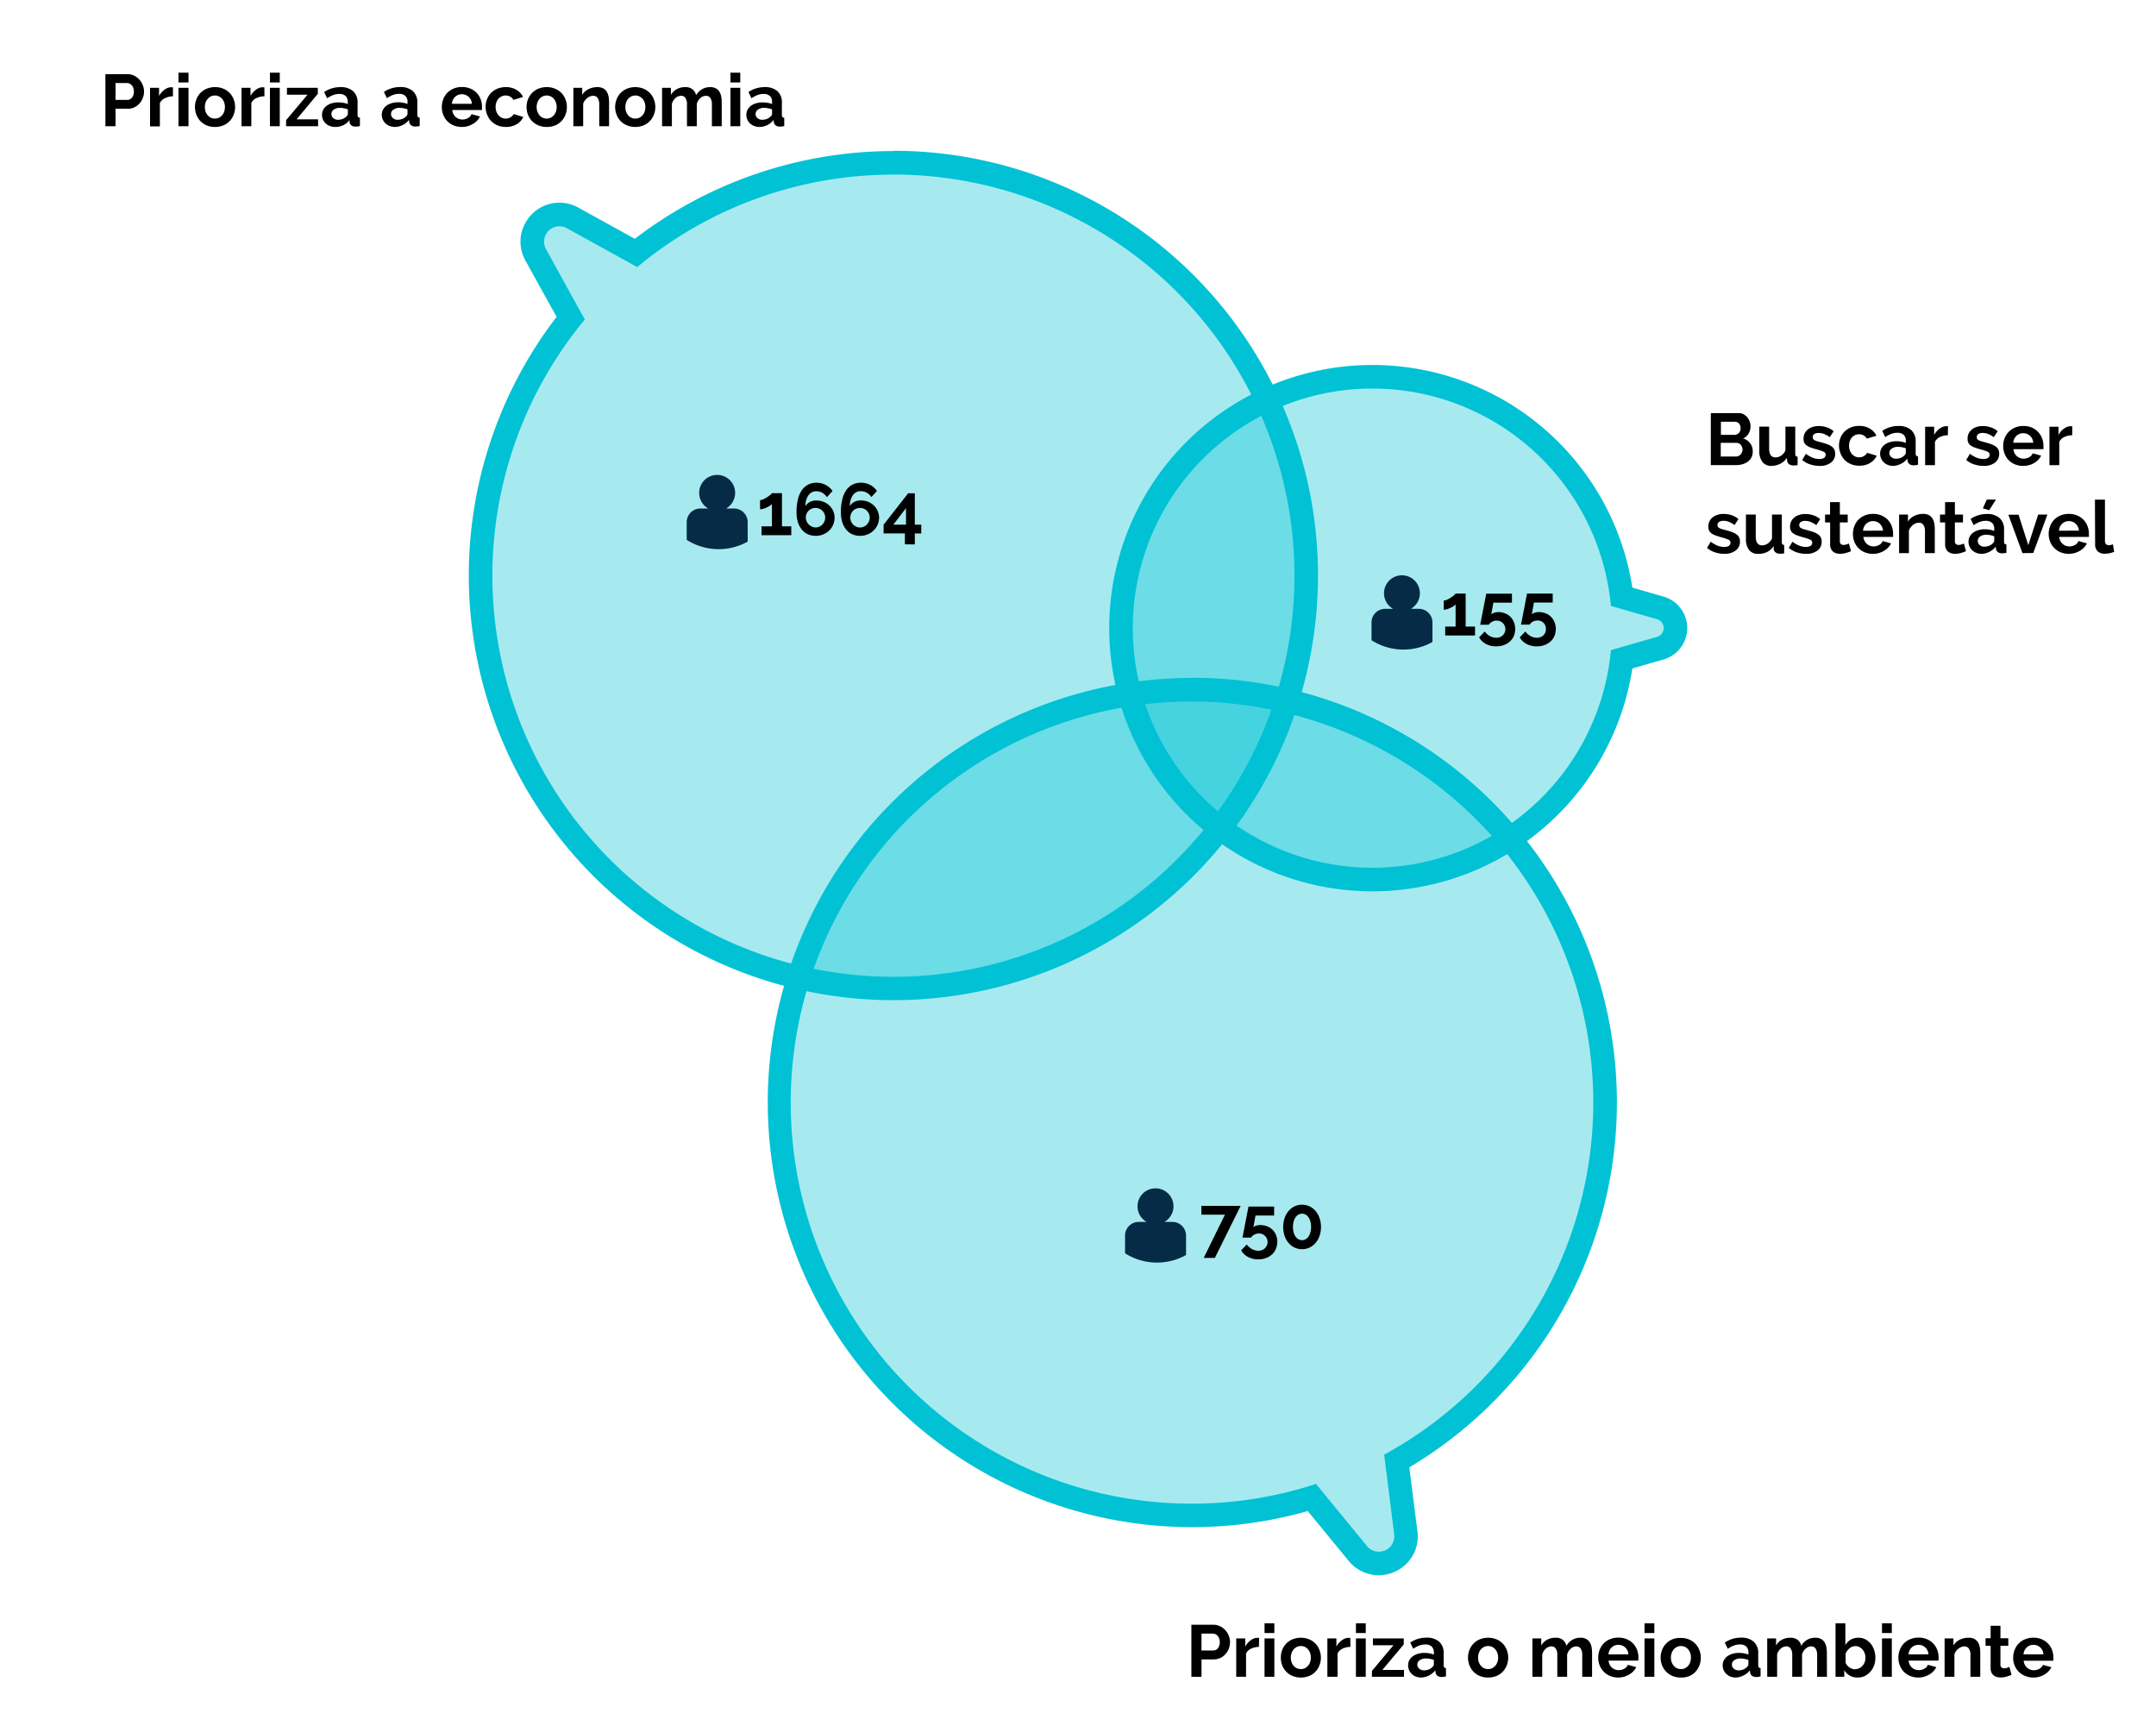 <svg id="Camada_1" data-name="Camada 1" xmlns="http://www.w3.org/2000/svg" viewBox="0 0 549 439.49"><defs><style>.cls-1{opacity:0.35;}.cls-2{fill:#00c2d4;}.cls-3{fill:#052b47;}</style></defs><g id="bubble-3"><g class="cls-1"><path class="cls-2" d="M351.09,398a6.75,6.75,0,0,1-5.29-2.53l-11.7-14.25a104.21,104.21,0,0,1-30.46,4.54h0a105.12,105.12,0,0,1-40.15-202.28,103.83,103.83,0,0,1,39.83-7.92A105.09,105.09,0,0,1,355.69,372l2.3,18.29a6.81,6.81,0,0,1-1.63,5.41A7,7,0,0,1,351.09,398Z"/></g><path class="cls-2" d="M303.32,178.6c39,0,76.4,22.5,93.34,60.05a102.11,102.11,0,0,1-44.2,131.69l.25,2,.83,6.58.83,6.57.64,5.14a3.9,3.9,0,0,1-3.92,4.41,3.81,3.81,0,0,1-3-1.44l-3.29-4-4.2-5.12-4.2-5.12-1.29-1.57A102.11,102.11,0,1,1,303.32,178.6m0-6a108.07,108.07,0,0,0-99,150.82A108,108,0,0,0,333,384.7l2.94,3.58,4.21,5.12,3.29,4a9.82,9.82,0,0,0,7.61,3.63,10,10,0,0,0,7.52-3.39,9.75,9.75,0,0,0,2.36-7.77l-.65-5.14-.83-6.57-.58-4.6a108.09,108.09,0,0,0-55.59-201Z"/></g><g id="bubble-2"><g class="cls-1"><path class="cls-2" d="M349.5,223.85a64,64,0,0,1-1.14-127.92h1.14a64,64,0,0,1,63.46,56l9.8,2.83a5.33,5.33,0,0,1,0,10.25l-9.8,2.83a64,64,0,0,1-63.46,56Z"/></g><path class="cls-2" d="M349.5,98.92a61,61,0,0,1,60.7,55.34l1.16.33,3.8,1.1,3.8,1.09,3,.86a2.34,2.34,0,0,1,0,4.49l-3,.86-3.8,1.09-3.8,1.1-1.16.34a61,61,0,1,1-61.79-66.59h1.09m0-6h-1.19a67,67,0,1,0,67.35,77.25l1.16-.33,3.8-1.1,3-.86a8.33,8.33,0,0,0,0-16l-3-.86-3.8-1.1-1.16-.33A67,67,0,0,0,349.5,92.92Z"/></g><g id="bubble-1"><g class="cls-1"><path class="cls-2" d="M227.48,251.55A105,105,0,0,1,145.33,81l-8.91-16.13a6.81,6.81,0,0,1,.07-6.82,6.87,6.87,0,0,1,9.32-2.57l16.13,8.91a105.1,105.1,0,1,1,65.55,187.16Z"/></g><path class="cls-2" d="M227.51,44.44a102.12,102.12,0,1,1-78.58,36.89l-1-1.77-3.2-5.8-3.2-5.8-2.5-4.54a3.92,3.92,0,0,1,3.4-5.82,4,4,0,0,1,1.91.51l4.54,2.5,5.8,3.2,5.8,3.2,1.77,1a101.79,101.79,0,0,1,65.24-23.55m0-6A108.22,108.22,0,0,0,161.65,60.8l-4.05-2.24-5.8-3.2-4.54-2.51a9.87,9.87,0,0,0-13.35,3.67,9.8,9.8,0,0,0-.12,9.8l2.51,4.54,3.2,5.8,2.24,4a108.12,108.12,0,1,0,85.77-42.27Z"/></g><g id="text-3"><path class="cls-3" d="M298.51,311.09h-2a4.58,4.58,0,1,0-4.55,0h-2a3.47,3.47,0,0,0-3.48,3.47v4.51a15.14,15.14,0,0,0,15.53.44v-4.95A3.47,3.47,0,0,0,298.51,311.09Z"/><path d="M311.92,309.24h-6V307h10l-6.57,13.25h-2.84Z"/><path d="M320.9,311.89a4.87,4.87,0,0,1,1.73.3,4.06,4.06,0,0,1,1.38.87,3.88,3.88,0,0,1,.91,1.35,4.41,4.41,0,0,1,.33,1.73,4.53,4.53,0,0,1-.37,1.83,4,4,0,0,1-1,1.41,4.51,4.51,0,0,1-1.55.91,5.53,5.53,0,0,1-1.94.33,5.43,5.43,0,0,1-2.6-.62,4.21,4.21,0,0,1-1.74-1.68l1.43-1.49a3.94,3.94,0,0,0,1.31,1.16,3.39,3.39,0,0,0,1.62.43,2.32,2.32,0,0,0,1.65-.61,2.17,2.17,0,0,0-1.5-3.78,2.54,2.54,0,0,0-1.15.28,2.33,2.33,0,0,0-.85.77h-2.18s0-.18.08-.42.11-.56.18-.94.16-.8.25-1.27.18-.94.28-1.42c.22-1.15.47-2.43.74-3.85h6.53v2.28H319.7l-.54,3a1.51,1.51,0,0,1,.66-.4A3.73,3.73,0,0,1,320.9,311.89Z"/><path d="M336.37,312.37a6.63,6.63,0,0,1-.37,2.27,5.47,5.47,0,0,1-1,1.79,4.63,4.63,0,0,1-1.53,1.18,4.6,4.6,0,0,1-3.84,0,4.69,4.69,0,0,1-1.52-1.18,5.48,5.48,0,0,1-1-1.79,7.34,7.34,0,0,1,0-4.54,5.59,5.59,0,0,1,1-1.79,4.69,4.69,0,0,1,1.52-1.18,4.5,4.5,0,0,1,3.84,0,4.63,4.63,0,0,1,1.53,1.18,5.57,5.57,0,0,1,1,1.79A6.63,6.63,0,0,1,336.37,312.37Zm-2.52,0a5.35,5.35,0,0,0-.17-1.37,3.19,3.19,0,0,0-.48-1.07,2.15,2.15,0,0,0-.72-.69,1.87,1.87,0,0,0-1.87,0,2.27,2.27,0,0,0-.73.69,3.4,3.4,0,0,0-.47,1.07,5,5,0,0,0-.17,1.37,4.82,4.82,0,0,0,.17,1.36,3.61,3.61,0,0,0,.47,1.07,2.27,2.27,0,0,0,.73.69,1.94,1.94,0,0,0,1.87,0,2.15,2.15,0,0,0,.72-.69,3.39,3.39,0,0,0,.48-1.07A5.22,5.22,0,0,0,333.85,312.37Z"/></g><g id="text-2"><path class="cls-3" d="M361.26,155h-2a4.57,4.57,0,1,0-4.54,0h-2a3.47,3.47,0,0,0-3.48,3.48V163a15.12,15.12,0,0,0,15.52.44v-4.94A3.47,3.47,0,0,0,361.26,155Z"/><path d="M375.6,159.52v2.26H368v-2.26h2.65v-5.65a1.91,1.91,0,0,1-.53.45,6,6,0,0,1-.79.44,5.63,5.63,0,0,1-.89.34,2.88,2.88,0,0,1-.81.13V152.9a2,2,0,0,0,.82-.22,6.74,6.74,0,0,0,.95-.51,8.56,8.56,0,0,0,.81-.59,1.76,1.76,0,0,0,.44-.46h2.56v8.4Z"/><path d="M381.46,155.83a4.87,4.87,0,0,1,1.73.3,4.2,4.2,0,0,1,1.39.87,4.1,4.1,0,0,1,.9,1.35,4.71,4.71,0,0,1,0,3.56,4.1,4.1,0,0,1-1,1.41,4.7,4.7,0,0,1-1.55.91,5.61,5.61,0,0,1-1.94.33,5.46,5.46,0,0,1-2.61-.61,4.4,4.4,0,0,1-1.74-1.68l1.43-1.5a3.94,3.94,0,0,0,1.31,1.16,3.28,3.28,0,0,0,1.62.43,2.3,2.3,0,0,0,1.66-.61A2.18,2.18,0,0,0,381.1,158a2.46,2.46,0,0,0-1.14.28,2.18,2.18,0,0,0-.85.77h-2.19s0-.18.08-.42.11-.55.18-.93.16-.81.25-1.27.18-1,.28-1.43c.22-1.15.47-2.43.74-3.85H385v2.28h-4.73l-.54,3a1.58,1.58,0,0,1,.67-.39A3.32,3.32,0,0,1,381.46,155.83Z"/><path d="M391.8,155.83a4.87,4.87,0,0,1,1.73.3,4.06,4.06,0,0,1,1.38.87,4,4,0,0,1,.91,1.35,4.71,4.71,0,0,1,0,3.56,4.1,4.1,0,0,1-1,1.41,4.7,4.7,0,0,1-1.55.91,5.61,5.61,0,0,1-1.94.33,5.46,5.46,0,0,1-2.61-.61,4.4,4.4,0,0,1-1.74-1.68l1.43-1.5a3.94,3.94,0,0,0,1.31,1.16,3.28,3.28,0,0,0,1.62.43,2.3,2.3,0,0,0,1.66-.61,2.13,2.13,0,0,0,.64-1.61,2.07,2.07,0,0,0-2.15-2.17,2.46,2.46,0,0,0-1.14.28,2.18,2.18,0,0,0-.85.77h-2.19s0-.18.08-.42.11-.55.18-.93.16-.81.25-1.27.18-1,.28-1.43c.22-1.15.47-2.43.74-3.85h6.54v2.28H390.6l-.54,3a1.58,1.58,0,0,1,.67-.39A3.28,3.28,0,0,1,391.8,155.83Z"/></g><g id="text-1"><path class="cls-3" d="M186.89,129.46h-2a4.58,4.58,0,1,0-4.55,0h-2a3.48,3.48,0,0,0-3.48,3.48v4.5a15.17,15.17,0,0,0,15.53.45v-4.95A3.48,3.48,0,0,0,186.89,129.46Z"/><path d="M201.49,134v2.26h-7.58V134h2.65V128.3a2.1,2.1,0,0,1-.53.46,7.35,7.35,0,0,1-.79.43,5.63,5.63,0,0,1-.89.34,2.83,2.83,0,0,1-.81.13v-2.33a2,2,0,0,0,.82-.22,6.74,6.74,0,0,0,.95-.51,7.1,7.1,0,0,0,.81-.59,1.94,1.94,0,0,0,.44-.45h2.56V134Z"/><path d="M212.52,131.79a4.54,4.54,0,0,1-.37,1.81,4.6,4.6,0,0,1-1,1.46,4.66,4.66,0,0,1-1.54,1,5,5,0,0,1-1.91.36,4.94,4.94,0,0,1-2-.41,4.18,4.18,0,0,1-1.54-1.2,5.63,5.63,0,0,1-1-1.91,9.16,9.16,0,0,1-.33-2.57,12.9,12.9,0,0,1,.35-3.2,7,7,0,0,1,1-2.33,4.5,4.5,0,0,1,1.62-1.43,4.64,4.64,0,0,1,2.13-.48A4.94,4.94,0,0,1,212,125l-1.44,1.57a3.24,3.24,0,0,0-1.16-1.11,3.11,3.11,0,0,0-1.53-.39,2.39,2.39,0,0,0-2,1,4.75,4.75,0,0,0-.78,2.8,2.77,2.77,0,0,1,1.11-1.06,3.46,3.46,0,0,1,1.67-.39,5,5,0,0,1,1.82.33,4.61,4.61,0,0,1,1.47.93,4.21,4.21,0,0,1,1,1.41A4.32,4.32,0,0,1,212.52,131.79Zm-4.84,2.5a2.33,2.33,0,0,0,.94-.2,2.37,2.37,0,0,0,.78-.54,2.54,2.54,0,0,0,.53-.8,2.39,2.39,0,0,0,.2-1,2.26,2.26,0,0,0-.2-.94,2.45,2.45,0,0,0-.53-.78,2.38,2.38,0,0,0-.77-.52,2.3,2.3,0,0,0-.95-.19,2.37,2.37,0,0,0-1,.19,2.32,2.32,0,0,0-.78.52,2.42,2.42,0,0,0-.52.78,2.26,2.26,0,0,0-.19.94,2.52,2.52,0,0,0,.73,1.75,2.44,2.44,0,0,0,.77.54A2.19,2.19,0,0,0,207.68,134.29Z"/><path d="M223.85,131.79a4.54,4.54,0,0,1-1.4,3.27,4.66,4.66,0,0,1-1.54,1,5,5,0,0,1-1.91.36,4.91,4.91,0,0,1-2-.41,4.18,4.18,0,0,1-1.54-1.2,5.46,5.46,0,0,1-1-1.91,9.14,9.14,0,0,1-.34-2.57,12.87,12.87,0,0,1,.36-3.2,6.83,6.83,0,0,1,1-2.33,4.42,4.42,0,0,1,1.62-1.43,4.64,4.64,0,0,1,2.13-.48,4.91,4.91,0,0,1,4.08,2.09l-1.43,1.57a3.24,3.24,0,0,0-1.16-1.11,3.11,3.11,0,0,0-1.53-.39,2.39,2.39,0,0,0-2,1,4.68,4.68,0,0,0-.78,2.8,2.77,2.77,0,0,1,1.11-1.06,3.43,3.43,0,0,1,1.67-.39,5,5,0,0,1,1.82.33,4.72,4.72,0,0,1,1.47.93,4.21,4.21,0,0,1,1,1.41A4.32,4.32,0,0,1,223.85,131.79Zm-4.84,2.5a2.33,2.33,0,0,0,.94-.2,2.37,2.37,0,0,0,.78-.54,2.72,2.72,0,0,0,.53-.8,2.39,2.39,0,0,0,.2-1,2.26,2.26,0,0,0-.2-.94,2.63,2.63,0,0,0-.53-.78,2.38,2.38,0,0,0-.77-.52,2.34,2.34,0,0,0-1-.19,2.37,2.37,0,0,0-.95.19,2.32,2.32,0,0,0-.78.52,2.46,2.46,0,0,0-.71,1.72,2.23,2.23,0,0,0,.2,1,2.39,2.39,0,0,0,.53.79,2.44,2.44,0,0,0,.77.54A2.15,2.15,0,0,0,219,134.29Z"/><path d="M230.42,138.58V135.8H225v-2.22l6.25-8h1.7v8h1.64v2.24h-1.64v2.78Zm-2.95-5h3.23v-4.22Z"/></g><path d="M303.37,426.89V413.64H309a3.72,3.72,0,0,1,1.69.39,4.39,4.39,0,0,1,1.33,1,4.83,4.83,0,0,1,.88,1.42,4.29,4.29,0,0,1,.31,1.6,4.79,4.79,0,0,1-.29,1.63,4.55,4.55,0,0,1-.84,1.41,4.28,4.28,0,0,1-1.31,1,3.76,3.76,0,0,1-1.68.37h-3.14v4.44Zm2.57-6.7h3a1.5,1.5,0,0,0,1.19-.57,2.45,2.45,0,0,0,.47-1.57,2.59,2.59,0,0,0-.15-.91,2.37,2.37,0,0,0-.39-.68,1.57,1.57,0,0,0-.57-.42,1.74,1.74,0,0,0-.66-.14h-2.88Z"/><path d="M320.58,419.28a4.93,4.93,0,0,0-2,.44,2.6,2.6,0,0,0-1.29,1.26v5.91h-2.5v-9.77h2.3v2.09a4.52,4.52,0,0,1,.61-.91,5,5,0,0,1,.77-.7,3.6,3.6,0,0,1,.83-.46,2.43,2.43,0,0,1,.81-.16h.31l.2,0Z"/><path d="M322,415.75v-2.48h2.5v2.48Zm0,11.14v-9.77h2.5v9.77Z"/><path d="M331.25,427.08a5.37,5.37,0,0,1-2.14-.41,4.67,4.67,0,0,1-1.62-1.11,5,5,0,0,1-1-1.61,5.41,5.41,0,0,1-.35-1.93,5.47,5.47,0,0,1,.35-1.94,4.9,4.9,0,0,1,1-1.61,4.67,4.67,0,0,1,1.62-1.11,5.79,5.79,0,0,1,4.28,0,4.69,4.69,0,0,1,1.6,1.11,4.9,4.9,0,0,1,1,1.61,5.38,5.38,0,0,1,0,3.87,5,5,0,0,1-1,1.61,4.59,4.59,0,0,1-1.6,1.11A5.46,5.46,0,0,1,331.25,427.08ZM328.69,422a3.45,3.45,0,0,0,.2,1.19,2.9,2.9,0,0,0,.54.92,2.41,2.41,0,0,0,.81.61,2.53,2.53,0,0,0,2,0,2.41,2.41,0,0,0,.81-.61,2.84,2.84,0,0,0,.54-.93,3.51,3.51,0,0,0,.2-1.2,3.42,3.42,0,0,0-.2-1.17,2.84,2.84,0,0,0-.54-.93,2.28,2.28,0,0,0-.81-.61,2.44,2.44,0,0,0-1-.21,2.29,2.29,0,0,0-1,.22,2.55,2.55,0,0,0-.81.61,3,3,0,0,0-.54.94A3.42,3.42,0,0,0,328.69,422Z"/><path d="M343.87,419.28a4.93,4.93,0,0,0-2,.44,2.57,2.57,0,0,0-1.28,1.26v5.91H338v-9.77h2.3v2.09a4.17,4.17,0,0,1,.62-.91,4.54,4.54,0,0,1,.76-.7,3.6,3.6,0,0,1,.83-.46,2.43,2.43,0,0,1,.81-.16h.31l.2,0Z"/><path d="M345.27,415.75v-2.48h2.5v2.48Zm0,11.14v-9.77h2.5v9.77Z"/><path d="M349.37,425.36l5.45-6.49H349.6v-1.75h7.85v1.53L352,425.14h5.51v1.75h-8.18Z"/><path d="M361.9,427.08a3.83,3.83,0,0,1-1.33-.23,3.28,3.28,0,0,1-1.06-.66,2.88,2.88,0,0,1-.7-1,2.91,2.91,0,0,1-.25-1.23,2.73,2.73,0,0,1,.3-1.27,2.85,2.85,0,0,1,.86-1,4.28,4.28,0,0,1,1.32-.65,5.93,5.93,0,0,1,1.68-.23,7.81,7.81,0,0,1,1.28.11,5.58,5.58,0,0,1,1.11.32v-.56a2,2,0,0,0-.55-1.49,2.31,2.31,0,0,0-1.64-.53,4.5,4.5,0,0,0-1.53.28,7.17,7.17,0,0,0-1.53.82l-.76-1.58a7.14,7.14,0,0,1,4.06-1.25,4.78,4.78,0,0,1,3.28,1,3.79,3.79,0,0,1,1.17,3v3a.84.84,0,0,0,.14.56.63.63,0,0,0,.45.19v2.12a5.41,5.41,0,0,1-1.1.14,1.69,1.69,0,0,1-1.09-.32,1.36,1.36,0,0,1-.47-.84l-.06-.54a4.31,4.31,0,0,1-1.59,1.3A4.53,4.53,0,0,1,361.9,427.08Zm.7-1.83a3.25,3.25,0,0,0,1.21-.22,2.25,2.25,0,0,0,.89-.6.91.91,0,0,0,.41-.71V422.6a6.87,6.87,0,0,0-1-.27,5.16,5.16,0,0,0-1-.1,2.69,2.69,0,0,0-1.59.44,1.31,1.31,0,0,0-.61,1.11,1.34,1.34,0,0,0,.48,1.05A1.75,1.75,0,0,0,362.6,425.25Z"/><path d="M378.93,427.08a5.41,5.41,0,0,1-2.14-.41,4.77,4.77,0,0,1-1.62-1.11,4.82,4.82,0,0,1-1-1.61,5.38,5.38,0,0,1,0-3.87,4.75,4.75,0,0,1,2.63-2.72,5.79,5.79,0,0,1,4.28,0,4.83,4.83,0,0,1,1.61,1.11,4.72,4.72,0,0,1,1,1.61,5.38,5.38,0,0,1,0,3.87,5,5,0,0,1-1,1.61,4.73,4.73,0,0,1-1.61,1.11A5.42,5.42,0,0,1,378.93,427.08ZM376.38,422a3.46,3.46,0,0,0,.19,1.19,2.9,2.9,0,0,0,.54.92,2.44,2.44,0,0,0,.82.61,2.39,2.39,0,0,0,1,.21,2.44,2.44,0,0,0,1-.21,2.41,2.41,0,0,0,.81-.61,2.84,2.84,0,0,0,.54-.93,3.29,3.29,0,0,0,.2-1.2,3.2,3.2,0,0,0-.2-1.17,2.84,2.84,0,0,0-.54-.93,2.28,2.28,0,0,0-.81-.61,2.44,2.44,0,0,0-1-.21,2.25,2.25,0,0,0-1,.22,2.59,2.59,0,0,0-.82.61,3,3,0,0,0-.54.94A3.42,3.42,0,0,0,376.38,422Z"/><path d="M405.4,426.89h-2.5v-5.48a3,3,0,0,0-.4-1.72,1.31,1.31,0,0,0-1.11-.54,2.08,2.08,0,0,0-1.4.57,3.13,3.13,0,0,0-.94,1.48v5.69h-2.5v-5.48a2.89,2.89,0,0,0-.4-1.72,1.31,1.31,0,0,0-1.11-.54,2.13,2.13,0,0,0-1.39.56,3,3,0,0,0-.94,1.47v5.71h-2.5v-9.77h2.25v1.81a3.76,3.76,0,0,1,1.49-1.47,4.44,4.44,0,0,1,2.15-.51,2.83,2.83,0,0,1,1.91.59,2.69,2.69,0,0,1,.86,1.48,4.14,4.14,0,0,1,1.51-1.54,4,4,0,0,1,2.09-.53,2.93,2.93,0,0,1,1.47.33,2.45,2.45,0,0,1,.9.88,3.67,3.67,0,0,1,.44,1.23,8.18,8.18,0,0,1,.12,1.4Z"/><path d="M412.12,427.08a5.36,5.36,0,0,1-2.13-.4,4.81,4.81,0,0,1-2.66-2.7,5.2,5.2,0,0,1-.36-1.92,5.38,5.38,0,0,1,.35-2,4.82,4.82,0,0,1,1-1.62,4.72,4.72,0,0,1,1.63-1.11,5.33,5.33,0,0,1,2.16-.41,5.19,5.19,0,0,1,2.13.41,4.74,4.74,0,0,1,2.62,2.7,5.38,5.38,0,0,1,.34,1.91c0,.16,0,.32,0,.46a1.85,1.85,0,0,1-.05.38h-7.55a2.69,2.69,0,0,0,.28,1,2.62,2.62,0,0,0,.57.77,2.56,2.56,0,0,0,.81.48,2.47,2.47,0,0,0,.93.17,2.9,2.9,0,0,0,1.41-.36,1.9,1.9,0,0,0,.9-1l2.15.59a4.36,4.36,0,0,1-1.73,1.84A5.33,5.33,0,0,1,412.12,427.08Zm2.54-5.9a2.63,2.63,0,0,0-.82-1.76,2.48,2.48,0,0,0-1.74-.66,2.62,2.62,0,0,0-.94.17,2.43,2.43,0,0,0-.78.5,2.65,2.65,0,0,0-.55.76,2.68,2.68,0,0,0-.25,1Z"/><path d="M418.76,415.75v-2.48h2.5v2.48Zm0,11.14v-9.77h2.5v9.77Z"/><path d="M428,427.08a5.42,5.42,0,0,1-2.15-.41,4.83,4.83,0,0,1-2.63-2.72,5.38,5.38,0,0,1,0-3.87,4.6,4.6,0,0,1,1-1.61,4.73,4.73,0,0,1,1.61-1.11A5.25,5.25,0,0,1,428,417a5.19,5.19,0,0,1,2.13.41,4.73,4.73,0,0,1,1.61,1.11,4.9,4.9,0,0,1,1,1.61,5.47,5.47,0,0,1,.35,1.94,5.41,5.41,0,0,1-.35,1.93,5.16,5.16,0,0,1-1,1.61,4.63,4.63,0,0,1-1.61,1.11A5.41,5.41,0,0,1,428,427.08ZM425.48,422a3.23,3.23,0,0,0,.2,1.19,2.9,2.9,0,0,0,.54.92,2.41,2.41,0,0,0,.81.61,2.44,2.44,0,0,0,1,.21,2.39,2.39,0,0,0,1-.21,2.44,2.44,0,0,0,.82-.61,2.84,2.84,0,0,0,.54-.93,3.51,3.51,0,0,0,.19-1.2,3.42,3.42,0,0,0-.19-1.17,2.84,2.84,0,0,0-.54-.93,2.32,2.32,0,0,0-.82-.61,2.39,2.39,0,0,0-1-.21,2.29,2.29,0,0,0-1,.22,2.55,2.55,0,0,0-.81.61,3,3,0,0,0-.54.94A3.2,3.2,0,0,0,425.48,422Z"/><path d="M442,427.08a3.83,3.83,0,0,1-1.33-.23,3.28,3.28,0,0,1-1.06-.66,2.88,2.88,0,0,1-.7-1,2.91,2.91,0,0,1-.25-1.23,2.73,2.73,0,0,1,.3-1.27,3,3,0,0,1,.86-1,4.28,4.28,0,0,1,1.32-.65,5.93,5.93,0,0,1,1.68-.23,7.81,7.81,0,0,1,1.28.11,5.58,5.58,0,0,1,1.11.32v-.56a2,2,0,0,0-.55-1.49,2.29,2.29,0,0,0-1.64-.53,4.5,4.5,0,0,0-1.53.28,7.68,7.68,0,0,0-1.53.82l-.76-1.58a7.15,7.15,0,0,1,4.07-1.25,4.77,4.77,0,0,1,3.27,1,3.79,3.79,0,0,1,1.17,3v3a.84.84,0,0,0,.14.56.64.64,0,0,0,.46.19v2.12a5.5,5.5,0,0,1-1.11.14,1.69,1.69,0,0,1-1.09-.32,1.36,1.36,0,0,1-.47-.84l-.06-.54a4.23,4.23,0,0,1-1.59,1.3A4.5,4.5,0,0,1,442,427.08Zm.71-1.83a3.23,3.23,0,0,0,1.2-.22,2.25,2.25,0,0,0,.89-.6.91.91,0,0,0,.41-.71V422.6a6.87,6.87,0,0,0-1-.27,5.16,5.16,0,0,0-1-.1,2.69,2.69,0,0,0-1.59.44,1.31,1.31,0,0,0-.61,1.11,1.34,1.34,0,0,0,.48,1.05A1.77,1.77,0,0,0,442.69,425.25Z"/><path d="M465.21,426.89h-2.5v-5.48a2.89,2.89,0,0,0-.4-1.72,1.31,1.31,0,0,0-1.11-.54,2.1,2.1,0,0,0-1.4.57,3,3,0,0,0-.93,1.48v5.69h-2.5v-5.48a2.88,2.88,0,0,0-.41-1.72,1.29,1.29,0,0,0-1.11-.54,2.17,2.17,0,0,0-1.39.56,3,3,0,0,0-.94,1.47v5.71H450v-9.77h2.26v1.81a3.67,3.67,0,0,1,1.48-1.47,4.48,4.48,0,0,1,2.16-.51,2.81,2.81,0,0,1,1.9.59,2.64,2.64,0,0,1,.86,1.48,4.21,4.21,0,0,1,1.51-1.54,4,4,0,0,1,2.09-.53,3,3,0,0,1,1.48.33,2.5,2.5,0,0,1,.89.88,3.67,3.67,0,0,1,.44,1.23,8.18,8.18,0,0,1,.12,1.4Z"/><path d="M473,427.08a4,4,0,0,1-2-.5,3.8,3.8,0,0,1-1.38-1.38v1.69H467.4V413.27h2.5v5.56a3.73,3.73,0,0,1,1.37-1.39,3.86,3.86,0,0,1,2-.49,3.59,3.59,0,0,1,1.73.41,4.33,4.33,0,0,1,1.35,1.1,4.87,4.87,0,0,1,.88,1.62,6.14,6.14,0,0,1,.31,2,5.57,5.57,0,0,1-.35,2,5.05,5.05,0,0,1-1,1.6,4.52,4.52,0,0,1-1.45,1.07A4.27,4.27,0,0,1,473,427.08Zm-.69-2.13a2.55,2.55,0,0,0,1.1-.23,2.7,2.7,0,0,0,.86-.63,2.88,2.88,0,0,0,.55-.91,3.18,3.18,0,0,0,.19-1.12,3.58,3.58,0,0,0-.18-1.14,3.05,3.05,0,0,0-.54-.95,2.67,2.67,0,0,0-.81-.65,2.19,2.19,0,0,0-1-.24,2.31,2.31,0,0,0-1.51.55,3.48,3.48,0,0,0-1,1.35v2.33a1.94,1.94,0,0,0,.38.67,3.12,3.12,0,0,0,.57.52,2.74,2.74,0,0,0,.69.33A2.37,2.37,0,0,0,472.27,425Z"/><path d="M479.23,415.75v-2.48h2.5v2.48Zm0,11.14v-9.77h2.5v9.77Z"/><path d="M488.52,427.08a5.43,5.43,0,0,1-2.13-.4,5,5,0,0,1-1.62-1.09,4.77,4.77,0,0,1-1-1.61,5,5,0,0,1-.37-1.92,5.38,5.38,0,0,1,.36-2,4.64,4.64,0,0,1,1-1.62,4.76,4.76,0,0,1,1.64-1.11,5.29,5.29,0,0,1,2.15-.41,5.2,5.2,0,0,1,2.14.41,4.8,4.8,0,0,1,1.6,1.1,4.68,4.68,0,0,1,1,1.6,5.39,5.39,0,0,1,.35,1.91c0,.16,0,.32,0,.46a3,3,0,0,1-.05.38H486a2.89,2.89,0,0,0,.28,1,2.48,2.48,0,0,0,.58.77,2.63,2.63,0,0,0,1.74.65,2.89,2.89,0,0,0,1.4-.36,1.88,1.88,0,0,0,.91-1l2.15.59a4.42,4.42,0,0,1-1.73,1.84A5.34,5.34,0,0,1,488.52,427.08Zm2.54-5.9a2.58,2.58,0,0,0-.81-1.76,2.49,2.49,0,0,0-1.75-.66,2.66,2.66,0,0,0-.94.17,2.53,2.53,0,0,0-1.32,1.26,2.68,2.68,0,0,0-.26,1Z"/><path d="M504.25,426.89h-2.5v-5.48a2.81,2.81,0,0,0-.41-1.72,1.34,1.34,0,0,0-1.14-.54,2.14,2.14,0,0,0-.76.15,2.88,2.88,0,0,0-.74.42,3.14,3.14,0,0,0-.62.64,2.34,2.34,0,0,0-.41.82v5.71h-2.5v-9.77h2.25v1.81a3.76,3.76,0,0,1,1.57-1.46,5,5,0,0,1,2.32-.52,3,3,0,0,1,1.49.33,2.62,2.62,0,0,1,.9.88,3.66,3.66,0,0,1,.43,1.23,8.18,8.18,0,0,1,.12,1.4Z"/><path d="M512.2,426.39a10.33,10.33,0,0,1-1.23.45,5.1,5.1,0,0,1-1.53.22,3.46,3.46,0,0,1-1-.13,2.12,2.12,0,0,1-.8-.42,2.08,2.08,0,0,1-.55-.74,2.69,2.69,0,0,1-.2-1.11V419h-1.29v-1.92h1.29v-3.18h2.5v3.18h2V419h-2v4.78a.88.88,0,0,0,.27.73,1,1,0,0,0,.66.22,2.43,2.43,0,0,0,.76-.13l.6-.23Z"/><path d="M517.8,427.08a5.34,5.34,0,0,1-2.12-.4A4.73,4.73,0,0,1,513,424a5,5,0,0,1-.37-1.92,5.38,5.38,0,0,1,.36-2,4.79,4.79,0,0,1,1-1.62,4.85,4.85,0,0,1,1.64-1.11,5.32,5.32,0,0,1,2.15-.41,5.2,5.2,0,0,1,2.14.41,4.8,4.8,0,0,1,1.6,1.1,4.53,4.53,0,0,1,1,1.6,5.39,5.39,0,0,1,.35,1.91c0,.16,0,.32,0,.46a1.85,1.85,0,0,1,0,.38H515.3a2.89,2.89,0,0,0,.28,1,2.48,2.48,0,0,0,1.38,1.25,2.49,2.49,0,0,0,.94.17,2.93,2.93,0,0,0,1.41-.36,1.9,1.9,0,0,0,.9-1l2.15.59a4.36,4.36,0,0,1-1.73,1.84A5.34,5.34,0,0,1,517.8,427.08Zm2.54-5.9a2.58,2.58,0,0,0-.81-1.76,2.48,2.48,0,0,0-1.74-.66,2.67,2.67,0,0,0-.95.17,2.58,2.58,0,0,0-1.57,2.25Z"/><path d="M446.31,115a3.12,3.12,0,0,1-.33,1.47,3.08,3.08,0,0,1-.93,1.07,4.4,4.4,0,0,1-1.36.65,5.87,5.87,0,0,1-1.65.22h-6.4V105.17h7.09a2.6,2.6,0,0,1,1.25.3,3.13,3.13,0,0,1,.95.78,3.48,3.48,0,0,1,.61,1.08,3.68,3.68,0,0,1,.21,1.22,3.62,3.62,0,0,1-.48,1.82,3,3,0,0,1-1.42,1.26,3.31,3.31,0,0,1,2.46,3.38Zm-8.1-7.63v3.34h3.44a1.54,1.54,0,0,0,1.11-.45,1.67,1.67,0,0,0,.46-1.23,1.72,1.72,0,0,0-.42-1.22,1.4,1.4,0,0,0-1-.44Zm5.51,7.14a2,2,0,0,0-.12-.68,2,2,0,0,0-.33-.57,1.58,1.58,0,0,0-.48-.38,1.44,1.44,0,0,0-.62-.14h-4v3.49H442a1.59,1.59,0,0,0,.66-.13,1.66,1.66,0,0,0,.53-.36,1.87,1.87,0,0,0,.36-.55A1.75,1.75,0,0,0,443.72,114.52Z"/><path d="M451.07,118.61a2.75,2.75,0,0,1-2.29-1,4.44,4.44,0,0,1-.79-2.87v-6.12h2.5v5.58c0,1.5.55,2.25,1.63,2.25a2.61,2.61,0,0,0,1.41-.43,3.26,3.26,0,0,0,1.11-1.34v-6.06h2.5v6.9a.84.84,0,0,0,.14.56.6.6,0,0,0,.46.19v2.12a5,5,0,0,1-.63.1l-.46,0a1.83,1.83,0,0,1-1.09-.31,1.22,1.22,0,0,1-.49-.85l-.06-.78a4.14,4.14,0,0,1-1.68,1.51A5.13,5.13,0,0,1,451.07,118.61Z"/><path d="M463.32,118.61a7.56,7.56,0,0,1-2.41-.39,5.74,5.74,0,0,1-2-1.12l.94-1.57a7.21,7.21,0,0,0,1.74,1,4.66,4.66,0,0,0,1.69.33,2.12,2.12,0,0,0,1.18-.28.9.9,0,0,0,.42-.8.8.8,0,0,0-.5-.77,11,11,0,0,0-1.64-.56c-.64-.17-1.18-.34-1.63-.5a4.52,4.52,0,0,1-1.08-.55,2,2,0,0,1-.6-.71,2.35,2.35,0,0,1-.18-1,3,3,0,0,1,.29-1.35,2.92,2.92,0,0,1,.81-1,3.86,3.86,0,0,1,1.22-.65,5,5,0,0,1,1.52-.22,6.37,6.37,0,0,1,2.07.32,5.06,5.06,0,0,1,1.76,1l-1,1.51a6.15,6.15,0,0,0-1.45-.82,4,4,0,0,0-1.39-.26,2.06,2.06,0,0,0-1.06.26.91.91,0,0,0-.43.84.88.88,0,0,0,.1.43,1,1,0,0,0,.33.3,3.07,3.07,0,0,0,.59.25,9,9,0,0,0,.9.25c.68.18,1.25.35,1.73.53a4.8,4.8,0,0,1,1.18.59,2.33,2.33,0,0,1,.67.78,2.4,2.4,0,0,1,.21,1.05,2.71,2.71,0,0,1-1.06,2.27A4.56,4.56,0,0,1,463.32,118.61Z"/><path d="M468.28,113.54a5.48,5.48,0,0,1,.35-2,4.73,4.73,0,0,1,1-1.6,5,5,0,0,1,1.62-1.1,5.29,5.29,0,0,1,2.15-.41,5.13,5.13,0,0,1,2.73.69,4.32,4.32,0,0,1,1.69,1.81l-2.44.74a2.23,2.23,0,0,0-.84-.83,2.4,2.4,0,0,0-1.16-.28,2.47,2.47,0,0,0-1,.21,2.38,2.38,0,0,0-.81.6,2.7,2.7,0,0,0-.54.92,3.51,3.51,0,0,0-.19,1.2,3.27,3.27,0,0,0,.2,1.19,3.05,3.05,0,0,0,.55.93,2.41,2.41,0,0,0,.81.61,2.38,2.38,0,0,0,1,.21,2.42,2.42,0,0,0,1.24-.33,2,2,0,0,0,.8-.82l2.44.74a4.05,4.05,0,0,1-1.66,1.83,5.16,5.16,0,0,1-2.78.71,5.46,5.46,0,0,1-2.15-.41,4.87,4.87,0,0,1-1.62-1.11,5.11,5.11,0,0,1-1-1.62A5.29,5.29,0,0,1,468.28,113.54Z"/><path d="M482.09,118.61a3.81,3.81,0,0,1-1.32-.23,3.22,3.22,0,0,1-1.07-.66,2.94,2.94,0,0,1-.7-1,3,3,0,0,1-.25-1.24,2.62,2.62,0,0,1,.31-1.27,2.75,2.75,0,0,1,.86-1,4.12,4.12,0,0,1,1.31-.65,5.93,5.93,0,0,1,1.68-.23,7.71,7.71,0,0,1,1.28.11,5.21,5.21,0,0,1,1.11.32v-.56a1.93,1.93,0,0,0-.55-1.49,2.28,2.28,0,0,0-1.63-.53,4.41,4.41,0,0,0-1.53.28,7.17,7.17,0,0,0-1.53.82l-.77-1.58a7.17,7.17,0,0,1,4.07-1.25,4.73,4.73,0,0,1,3.27,1,3.79,3.79,0,0,1,1.17,3v3a.9.9,0,0,0,.14.56.62.62,0,0,0,.46.19v2.12a5.41,5.41,0,0,1-1.1.14,1.65,1.65,0,0,1-1.09-.32,1.33,1.33,0,0,1-.48-.84l-.06-.54a4.2,4.2,0,0,1-1.58,1.3A4.54,4.54,0,0,1,482.09,118.61Zm.71-1.83a3.23,3.23,0,0,0,1.2-.22,2.18,2.18,0,0,0,.89-.6.91.91,0,0,0,.41-.71v-1.12a6.51,6.51,0,0,0-1-.27,5.08,5.08,0,0,0-1-.1,2.68,2.68,0,0,0-1.58.44,1.33,1.33,0,0,0-.13,2.16A1.75,1.75,0,0,0,482.8,116.78Z"/><path d="M496,110.81a4.93,4.93,0,0,0-2,.44,2.64,2.64,0,0,0-1.29,1.26v5.91h-2.5v-9.77h2.3v2.09a4.17,4.17,0,0,1,.62-.91,4.54,4.54,0,0,1,.76-.7,3.6,3.6,0,0,1,.83-.46,2.43,2.43,0,0,1,.81-.16h.31l.2,0Z"/><path d="M505.08,118.61a7.54,7.54,0,0,1-2.4-.39,5.74,5.74,0,0,1-2-1.12l.93-1.57a7.46,7.46,0,0,0,1.75,1,4.62,4.62,0,0,0,1.69.33,2.09,2.09,0,0,0,1.17-.28.89.89,0,0,0,.43-.8.81.81,0,0,0-.5-.77,11.41,11.41,0,0,0-1.64-.56c-.64-.17-1.18-.34-1.63-.5a4.16,4.16,0,0,1-1.08-.55,2,2,0,0,1-.6-.71,2.35,2.35,0,0,1-.18-1,3.11,3.11,0,0,1,.28-1.35,3.07,3.07,0,0,1,.82-1,3.65,3.65,0,0,1,1.22-.65,4.94,4.94,0,0,1,1.52-.22,6.31,6.31,0,0,1,2.06.32,5.11,5.11,0,0,1,1.77,1l-1,1.51a6.15,6.15,0,0,0-1.45-.82,4,4,0,0,0-1.39-.26,2,2,0,0,0-1.06.26.91.91,0,0,0-.43.84.78.78,0,0,0,.1.43,1,1,0,0,0,.33.3,2.82,2.82,0,0,0,.59.25,9,9,0,0,0,.9.25c.67.18,1.25.35,1.73.53a4.55,4.55,0,0,1,1.17.59,2.26,2.26,0,0,1,.68.78,2.4,2.4,0,0,1,.21,1.05,2.74,2.74,0,0,1-1.06,2.27A4.57,4.57,0,0,1,505.08,118.61Z"/><path d="M515.2,118.61a5.36,5.36,0,0,1-2.13-.4,4.87,4.87,0,0,1-1.62-1.09,4.8,4.8,0,0,1-1-1.61,5.2,5.2,0,0,1-.36-1.92,5.38,5.38,0,0,1,.35-2,4.82,4.82,0,0,1,2.66-2.73,5.33,5.33,0,0,1,2.16-.41,5.16,5.16,0,0,1,2.13.41A4.85,4.85,0,0,1,519,110a4.68,4.68,0,0,1,1,1.6,5.38,5.38,0,0,1,.34,1.91c0,.16,0,.32,0,.46a1.92,1.92,0,0,1,0,.38H512.7a2.69,2.69,0,0,0,.28,1,2.48,2.48,0,0,0,.58.77,2.41,2.41,0,0,0,.8.48,2.47,2.47,0,0,0,.93.17,2.9,2.9,0,0,0,1.41-.36,2,2,0,0,0,.91-1l2.14.59a4.33,4.33,0,0,1-1.72,1.84A5.36,5.36,0,0,1,515.2,118.61Zm2.54-5.9a2.63,2.63,0,0,0-.82-1.76,2.47,2.47,0,0,0-1.74-.66,2.62,2.62,0,0,0-.94.17,2.54,2.54,0,0,0-.78.5,2.65,2.65,0,0,0-.55.76,2.68,2.68,0,0,0-.25,1Z"/><path d="M527.66,110.81a4.91,4.91,0,0,0-2,.44,2.56,2.56,0,0,0-1.29,1.26v5.91h-2.5v-9.77h2.3v2.09a4.52,4.52,0,0,1,.61-.91,5,5,0,0,1,.77-.7,3.6,3.6,0,0,1,.83-.46,2.43,2.43,0,0,1,.81-.16h.31l.19,0Z"/><path d="M439.09,141a7.65,7.65,0,0,1-2.41-.39,6.12,6.12,0,0,1-2-1.12l.93-1.57a8.27,8.27,0,0,0,1.75,1,4.6,4.6,0,0,0,1.69.32,2.2,2.2,0,0,0,1.17-.27.91.91,0,0,0,.43-.81.8.8,0,0,0-.5-.76,11.2,11.2,0,0,0-1.65-.56c-.63-.18-1.17-.34-1.62-.51a3.87,3.87,0,0,1-1.08-.55,1.75,1.75,0,0,1-.6-.71,2.28,2.28,0,0,1-.19-1,2.94,2.94,0,0,1,1.1-2.36,3.78,3.78,0,0,1,1.23-.64,4.89,4.89,0,0,1,1.52-.23,6.58,6.58,0,0,1,2.06.32,5,5,0,0,1,1.76,1l-1,1.51a5.82,5.82,0,0,0-1.45-.82,3.84,3.84,0,0,0-1.39-.26,1.94,1.94,0,0,0-1.06.26.89.89,0,0,0-.43.84.81.81,0,0,0,.1.43,1,1,0,0,0,.33.3,3.7,3.7,0,0,0,.58.25c.25.08.55.16.91.25.67.17,1.25.35,1.73.52a5.08,5.08,0,0,1,1.17.6,2,2,0,0,1,.67.77,2.33,2.33,0,0,1,.22,1.06,2.73,2.73,0,0,1-1.07,2.27A4.6,4.6,0,0,1,439.09,141Z"/><path d="M447.66,141a2.8,2.8,0,0,1-2.3-1,4.54,4.54,0,0,1-.78-2.88V131h2.5v5.58c0,1.51.54,2.26,1.62,2.26a2.57,2.57,0,0,0,1.41-.44,3.08,3.08,0,0,0,1.11-1.33V131h2.5V138a.92.92,0,0,0,.14.56.63.63,0,0,0,.46.18v2.13a4.73,4.73,0,0,1-.63.09,3.62,3.62,0,0,1-.45,0,1.76,1.76,0,0,1-1.09-.31,1.19,1.19,0,0,1-.5-.84l0-.79a4.19,4.19,0,0,1-1.68,1.51A5,5,0,0,1,447.66,141Z"/><path d="M459.9,141a7.65,7.65,0,0,1-2.41-.39,6.12,6.12,0,0,1-2-1.12l.93-1.57a8.27,8.27,0,0,0,1.75,1,4.55,4.55,0,0,0,1.68.32,2.22,2.22,0,0,0,1.18-.27.91.91,0,0,0,.43-.81.8.8,0,0,0-.5-.76,11.2,11.2,0,0,0-1.65-.56c-.63-.18-1.17-.34-1.62-.51a3.87,3.87,0,0,1-1.08-.55,1.75,1.75,0,0,1-.6-.71,2.13,2.13,0,0,1-.19-1,3.1,3.1,0,0,1,.29-1.34,3,3,0,0,1,.81-1,3.78,3.78,0,0,1,1.23-.64,4.89,4.89,0,0,1,1.52-.23,6.58,6.58,0,0,1,2.06.32,5,5,0,0,1,1.76,1l-1,1.51a5.82,5.82,0,0,0-1.45-.82,3.84,3.84,0,0,0-1.39-.26,1.94,1.94,0,0,0-1.06.26.89.89,0,0,0-.43.84.81.81,0,0,0,.1.43,1,1,0,0,0,.33.3,3.33,3.33,0,0,0,.58.25c.25.08.55.16.91.25.67.17,1.25.35,1.72.52a5.17,5.17,0,0,1,1.18.6,2.11,2.11,0,0,1,.67.77,2.33,2.33,0,0,1,.22,1.06,2.73,2.73,0,0,1-1.07,2.27A4.6,4.6,0,0,1,459.9,141Z"/><path d="M471.34,140.32a10,10,0,0,1-1.23.44,5.2,5.2,0,0,1-1.53.23,3.81,3.81,0,0,1-1-.13,2.19,2.19,0,0,1-.8-.42,1.93,1.93,0,0,1-.55-.75,2.62,2.62,0,0,1-.21-1.11V133h-1.29V131H466v-3.17h2.5V131h2V133h-2v4.78a.89.89,0,0,0,.27.74,1,1,0,0,0,.66.21,2.22,2.22,0,0,0,.77-.13c.25-.08.45-.16.6-.22Z"/><path d="M476.94,141a5.61,5.61,0,0,1-2.13-.4,5,5,0,0,1-1.62-1.1,4.76,4.76,0,0,1-1-1.6,5.2,5.2,0,0,1-.36-1.92,5.55,5.55,0,0,1,.35-2,4.86,4.86,0,0,1,1-1.63,5.11,5.11,0,0,1,1.63-1.11,5.51,5.51,0,0,1,2.16-.41,5.41,5.41,0,0,1,2.14.41,5.07,5.07,0,0,1,1.6,1.1,4.72,4.72,0,0,1,1,1.61,5.32,5.32,0,0,1,.34,1.9c0,.16,0,.32,0,.47a1.82,1.82,0,0,1,0,.37h-7.56a3,3,0,0,0,.28,1,2.44,2.44,0,0,0,.58.76,2.27,2.27,0,0,0,.8.49,2.69,2.69,0,0,0,.93.17,2.8,2.8,0,0,0,1.41-.37,1.92,1.92,0,0,0,.91-1l2.14.6a4.33,4.33,0,0,1-1.72,1.84A5.36,5.36,0,0,1,476.94,141Zm2.54-5.9a2.62,2.62,0,0,0-.81-1.76,2.47,2.47,0,0,0-1.75-.67,2.42,2.42,0,0,0-.94.18,2.48,2.48,0,0,0-.78.5,2.7,2.7,0,0,0-.55.76,2.89,2.89,0,0,0-.25,1Z"/><path d="M492.67,140.82h-2.5v-5.49a2.87,2.87,0,0,0-.41-1.71,1.34,1.34,0,0,0-1.14-.54,2.31,2.31,0,0,0-.76.14,2.88,2.88,0,0,0-.74.42,3.89,3.89,0,0,0-.63.65,2.74,2.74,0,0,0-.41.82v5.71h-2.5V131h2.26v1.81a3.62,3.62,0,0,1,1.57-1.45,5,5,0,0,1,2.31-.53,3,3,0,0,1,1.5.34,2.42,2.42,0,0,1,.89.88,3.67,3.67,0,0,1,.44,1.23,8.18,8.18,0,0,1,.12,1.4Z"/><path d="M500.62,140.32a8.93,8.93,0,0,1-1.23.44,5.1,5.1,0,0,1-1.53.23,3.87,3.87,0,0,1-1-.13,2.27,2.27,0,0,1-.8-.42,1.93,1.93,0,0,1-.55-.75,2.62,2.62,0,0,1-.21-1.11V133H494V131h1.29v-3.17h2.5V131h2.06V133h-2.06v4.78a.89.89,0,0,0,.27.74,1.07,1.07,0,0,0,.67.21,2.21,2.21,0,0,0,.76-.13c.25-.08.45-.16.6-.22Z"/><path d="M504.6,141a3.61,3.61,0,0,1-1.33-.24,3.08,3.08,0,0,1-1.76-1.63,2.91,2.91,0,0,1-.25-1.23,2.77,2.77,0,0,1,.3-1.28,3.16,3.16,0,0,1,.86-1,4.27,4.27,0,0,1,1.32-.64,5.59,5.59,0,0,1,1.68-.24,6.85,6.85,0,0,1,1.28.12,5.59,5.59,0,0,1,1.11.31v-.56a2,2,0,0,0-.55-1.49,2.29,2.29,0,0,0-1.64-.52,4.27,4.27,0,0,0-1.53.28,7.68,7.68,0,0,0-1.53.82l-.76-1.59a7.23,7.23,0,0,1,4.07-1.25,4.75,4.75,0,0,1,3.27,1,3.79,3.79,0,0,1,1.17,3v3a.92.92,0,0,0,.14.56.6.6,0,0,0,.46.18v2.13a5.42,5.42,0,0,1-1.11.13,1.69,1.69,0,0,1-1.09-.32,1.36,1.36,0,0,1-.47-.84l-.06-.54a4.19,4.19,0,0,1-1.59,1.31A4.5,4.5,0,0,1,504.6,141Zm.71-1.83a3.24,3.24,0,0,0,1.2-.23,2.17,2.17,0,0,0,.89-.59.91.91,0,0,0,.41-.71v-1.12a6.51,6.51,0,0,0-1-.27,5.19,5.19,0,0,0-1-.11,2.69,2.69,0,0,0-1.59.44,1.36,1.36,0,0,0-.13,2.17A1.77,1.77,0,0,0,505.31,139.18Zm1.21-9.28-1.61-.48,1-2.22h2.34Z"/><path d="M515,140.82l-3.6-9.78H514l2.48,7.75L519,131h2.35l-3.6,9.78Z"/><path d="M526.83,141a5.54,5.54,0,0,1-2.13-.4,4.81,4.81,0,0,1-2.66-2.7,5.21,5.21,0,0,1-.37-1.92,5.35,5.35,0,0,1,.36-2,4.86,4.86,0,0,1,1-1.63,5,5,0,0,1,1.63-1.11,5.49,5.49,0,0,1,2.15-.41,5.37,5.37,0,0,1,2.14.41,5.11,5.11,0,0,1,1.61,1.1,4.7,4.7,0,0,1,1,1.61,5.33,5.33,0,0,1,.35,1.9c0,.16,0,.32,0,.47a1.74,1.74,0,0,1,0,.37h-7.55a2.74,2.74,0,0,0,.27,1,2.6,2.6,0,0,0,.58.76,2.41,2.41,0,0,0,.81.49,2.64,2.64,0,0,0,.93.17,2.8,2.8,0,0,0,1.41-.37,1.9,1.9,0,0,0,.9-1l2.15.6a4.36,4.36,0,0,1-1.73,1.84A5.33,5.33,0,0,1,526.83,141Zm2.53-5.9a2.58,2.58,0,0,0-.81-1.76,2.45,2.45,0,0,0-1.74-.67,2.51,2.51,0,0,0-.95.18,2.33,2.33,0,0,0-.77.5,2.52,2.52,0,0,0-.55.76,2.68,2.68,0,0,0-.25,1Z"/><path d="M533.45,127.2H536v10.48a1.22,1.22,0,0,0,.26.84,1,1,0,0,0,.75.3,1.81,1.81,0,0,0,.49-.07,2.92,2.92,0,0,0,.52-.19l.33,1.91a4.88,4.88,0,0,1-1.17.37,6.19,6.19,0,0,1-1.22.13,2.5,2.5,0,0,1-1.82-.63,2.39,2.39,0,0,1-.64-1.78Z"/><path d="M26.84,32.13V18.88h5.62a3.84,3.84,0,0,1,1.69.38,4.3,4.3,0,0,1,1.33,1,4.63,4.63,0,0,1,.88,1.42,4.3,4.3,0,0,1,.32,1.59,4.62,4.62,0,0,1-.3,1.64,4.55,4.55,0,0,1-.84,1.41,4.16,4.16,0,0,1-1.31,1,3.9,3.9,0,0,1-1.68.37H29.42v4.44Zm2.58-6.7h3a1.47,1.47,0,0,0,1.19-.58,2.38,2.38,0,0,0,.48-1.57,2.57,2.57,0,0,0-.15-.9,2,2,0,0,0-.4-.68,1.46,1.46,0,0,0-.57-.42,1.51,1.51,0,0,0-.66-.14H29.42Z"/><path d="M44.05,24.52A4.84,4.84,0,0,0,42,25a2.56,2.56,0,0,0-1.29,1.26v5.92h-2.5V22.35h2.29v2.09a4.48,4.48,0,0,1,.62-.9,4.54,4.54,0,0,1,.76-.7,3.44,3.44,0,0,1,.83-.46,2.25,2.25,0,0,1,.82-.16h.3l.2,0Z"/><path d="M45.45,21V18.51H48V21Zm0,11.14V22.35H48v9.78Z"/><path d="M54.73,32.32a5.42,5.42,0,0,1-2.15-.41A5.07,5.07,0,0,1,51,30.8a4.86,4.86,0,0,1-1-1.62,5.35,5.35,0,0,1,0-3.86,4.86,4.86,0,0,1,1-1.62,5.07,5.07,0,0,1,1.62-1.11,5.42,5.42,0,0,1,2.15-.41,5.36,5.36,0,0,1,2.13.41,5,5,0,0,1,1.61,1.11,4.86,4.86,0,0,1,1,1.62,5.35,5.35,0,0,1,0,3.86,5,5,0,0,1-1,1.62,4.92,4.92,0,0,1-1.61,1.11A5.41,5.41,0,0,1,54.73,32.32Zm-2.56-5.06a3.4,3.4,0,0,0,.19,1.18,3.05,3.05,0,0,0,.55.93,2.55,2.55,0,0,0,.81.61,2.51,2.51,0,0,0,2,0,2.55,2.55,0,0,0,.81-.61,2.86,2.86,0,0,0,.55-.93,3.55,3.55,0,0,0,.19-1.2,3.42,3.42,0,0,0-.19-1.17,2.81,2.81,0,0,0-.55-.94,2.38,2.38,0,0,0-.81-.6,2.25,2.25,0,0,0-1-.22,2.41,2.41,0,0,0-1,.22,2.58,2.58,0,0,0-.81.62,3.05,3.05,0,0,0-.55.93A3.48,3.48,0,0,0,52.17,27.26Z"/><path d="M67.34,24.52a4.84,4.84,0,0,0-2,.43A2.56,2.56,0,0,0,64,26.21v5.92h-2.5V22.35h2.29v2.09a4.48,4.48,0,0,1,.62-.9,5,5,0,0,1,.76-.7,3.5,3.5,0,0,1,.84-.46,2.2,2.2,0,0,1,.81-.16h.3l.2,0Z"/><path d="M68.74,21V18.51h2.5V21Zm0,11.14V22.35h2.5v9.78Z"/><path d="M72.85,30.6l5.45-6.49H73.07V22.35h7.86v1.53l-5.41,6.5H81v1.75H72.85Z"/><path d="M85.37,32.32A3.65,3.65,0,0,1,84,32.08a3.08,3.08,0,0,1-1.76-1.63A2.91,2.91,0,0,1,82,29.22a2.66,2.66,0,0,1,.31-1.28,3,3,0,0,1,.85-1,4.27,4.27,0,0,1,1.32-.64,5.6,5.6,0,0,1,1.68-.23,6.77,6.77,0,0,1,1.28.11,5.23,5.23,0,0,1,1.11.31v-.56A2,2,0,0,0,88,24.44a2.28,2.28,0,0,0-1.63-.52,4.19,4.19,0,0,0-1.53.28,7.47,7.47,0,0,0-1.54.82l-.76-1.59a7.25,7.25,0,0,1,4.07-1.25,4.75,4.75,0,0,1,3.27,1,3.79,3.79,0,0,1,1.17,3v3.05a.92.92,0,0,0,.14.56.61.61,0,0,0,.46.18v2.13a5.4,5.4,0,0,1-1.1.13,1.7,1.7,0,0,1-1.1-.32A1.36,1.36,0,0,1,89,31.1L89,30.56a4.23,4.23,0,0,1-1.58,1.31A4.57,4.57,0,0,1,85.37,32.32Zm.71-1.83a3.24,3.24,0,0,0,1.2-.23,2.17,2.17,0,0,0,.89-.59.91.91,0,0,0,.41-.71V27.84a6.51,6.51,0,0,0-1-.27,5.19,5.19,0,0,0-1-.11A2.71,2.71,0,0,0,85,27.9a1.36,1.36,0,0,0-.13,2.17A1.79,1.79,0,0,0,86.08,30.49Z"/><path d="M100.56,32.32a3.6,3.6,0,0,1-1.32-.24,3,3,0,0,1-1.07-.65,3.09,3.09,0,0,1-.7-1,2.91,2.91,0,0,1-.25-1.23,2.66,2.66,0,0,1,.31-1.28,2.93,2.93,0,0,1,.86-1,4.11,4.11,0,0,1,1.31-.64,5.6,5.6,0,0,1,1.68-.23,6.77,6.77,0,0,1,1.28.11,5.23,5.23,0,0,1,1.11.31v-.56a2,2,0,0,0-.55-1.49,2.28,2.28,0,0,0-1.63-.52,4.19,4.19,0,0,0-1.53.28,7.17,7.17,0,0,0-1.53.82l-.77-1.59a7.25,7.25,0,0,1,4.07-1.25,4.74,4.74,0,0,1,3.27,1,3.79,3.79,0,0,1,1.17,3v3.05a.92.92,0,0,0,.14.56.61.61,0,0,0,.46.18v2.13a5.33,5.33,0,0,1-1.1.13,1.65,1.65,0,0,1-1.09-.32,1.33,1.33,0,0,1-.48-.84l-.06-.54a4.23,4.23,0,0,1-1.58,1.31A4.57,4.57,0,0,1,100.56,32.32Zm.71-1.83a3.24,3.24,0,0,0,1.2-.23,2.17,2.17,0,0,0,.89-.59.91.91,0,0,0,.41-.71V27.84a6.51,6.51,0,0,0-1-.27,5.11,5.11,0,0,0-1-.11,2.66,2.66,0,0,0-1.58.44,1.34,1.34,0,0,0-.13,2.17A1.75,1.75,0,0,0,101.27,30.49Z"/><path d="M117.62,32.32a5.54,5.54,0,0,1-2.13-.4,4.89,4.89,0,0,1-1.62-1.1,4.76,4.76,0,0,1-1-1.6,5.2,5.2,0,0,1-.36-1.92,5.34,5.34,0,0,1,.35-2,4.86,4.86,0,0,1,1-1.63,5.11,5.11,0,0,1,1.63-1.11,5.51,5.51,0,0,1,2.16-.41,5.36,5.36,0,0,1,2.13.41,5,5,0,0,1,1.61,1.1,4.72,4.72,0,0,1,1,1.61,5.32,5.32,0,0,1,.34,1.9c0,.16,0,.32,0,.47a1.82,1.82,0,0,1,0,.37h-7.56a2.75,2.75,0,0,0,.28,1,2.44,2.44,0,0,0,.58.76,2.27,2.27,0,0,0,.8.49,2.69,2.69,0,0,0,.93.17,2.8,2.8,0,0,0,1.41-.37,2,2,0,0,0,.91-1l2.14.6a4.33,4.33,0,0,1-1.72,1.84A5.36,5.36,0,0,1,117.62,32.32Zm2.54-5.9a2.63,2.63,0,0,0-.82-1.76,2.58,2.58,0,0,0-2.68-.49,2.37,2.37,0,0,0-.78.5,2.52,2.52,0,0,0-.55.76,2.68,2.68,0,0,0-.25,1Z"/><path d="M123.65,27.24A5.26,5.26,0,0,1,124,25.3a4.77,4.77,0,0,1,1-1.61,5.16,5.16,0,0,1,1.62-1.1,5.46,5.46,0,0,1,2.15-.41,5.13,5.13,0,0,1,2.73.69,4.45,4.45,0,0,1,1.69,1.81l-2.44.75a2.3,2.3,0,0,0-.84-.83,2.4,2.4,0,0,0-1.16-.29,2.29,2.29,0,0,0-1,.22,2.49,2.49,0,0,0-.81.59,2.84,2.84,0,0,0-.54.93,3.5,3.5,0,0,0-.2,1.19,3.32,3.32,0,0,0,.21,1.2,2.86,2.86,0,0,0,.55.93,2.55,2.55,0,0,0,.81.61,2.38,2.38,0,0,0,1,.21,2.34,2.34,0,0,0,1.24-.34,1.83,1.83,0,0,0,.79-.82l2.45.75a4.11,4.11,0,0,1-1.66,1.83,5.25,5.25,0,0,1-2.78.71,5.42,5.42,0,0,1-2.15-.41,5.07,5.07,0,0,1-1.62-1.11,4.88,4.88,0,0,1-1-1.63A5.25,5.25,0,0,1,123.65,27.24Z"/><path d="M139.21,32.32a5.46,5.46,0,0,1-2.15-.41,4.81,4.81,0,0,1-2.63-2.73,5.5,5.5,0,0,1,0-3.86,4.81,4.81,0,0,1,2.63-2.73,5.46,5.46,0,0,1,2.15-.41,5.37,5.37,0,0,1,2.14.41A5,5,0,0,1,143,23.7a5.06,5.06,0,0,1,1,1.62,5.5,5.5,0,0,1,0,3.86,5,5,0,0,1-1,1.62,4.87,4.87,0,0,1-1.6,1.11A5.46,5.46,0,0,1,139.21,32.32Zm-2.56-5.06a3.4,3.4,0,0,0,.2,1.18,2.84,2.84,0,0,0,.54.93,2.55,2.55,0,0,0,.81.61,2.53,2.53,0,0,0,2,0,2.55,2.55,0,0,0,.81-.61,2.84,2.84,0,0,0,.54-.93,3.55,3.55,0,0,0,.2-1.2,3.42,3.42,0,0,0-.2-1.17,2.79,2.79,0,0,0-.54-.94,2.38,2.38,0,0,0-.81-.6,2.29,2.29,0,0,0-1-.22,2.44,2.44,0,0,0-1,.22,2.58,2.58,0,0,0-.81.62,2.84,2.84,0,0,0-.54.93A3.48,3.48,0,0,0,136.65,27.26Z"/><path d="M155.09,32.13h-2.5V26.64a2.87,2.87,0,0,0-.41-1.71,1.34,1.34,0,0,0-1.14-.54,2.31,2.31,0,0,0-.76.14,2.88,2.88,0,0,0-.74.42,3.48,3.48,0,0,0-.62.65,2.55,2.55,0,0,0-.42.82v5.71H146V22.35h2.26v1.81a3.68,3.68,0,0,1,1.57-1.45,5,5,0,0,1,2.31-.53,3,3,0,0,1,1.5.34,2.42,2.42,0,0,1,.89.88,3.67,3.67,0,0,1,.44,1.23,8.18,8.18,0,0,1,.12,1.4Z"/><path d="M161.79,32.32a5.41,5.41,0,0,1-2.14-.41A5,5,0,0,1,158,30.8a4.86,4.86,0,0,1-1-1.62,5.35,5.35,0,0,1,0-3.86,4.86,4.86,0,0,1,1-1.62,5,5,0,0,1,1.62-1.11,5.79,5.79,0,0,1,4.28,0,5.14,5.14,0,0,1,1.61,1.11,4.86,4.86,0,0,1,1,1.62,5.35,5.35,0,0,1,0,3.86,4.77,4.77,0,0,1-2.61,2.73A5.46,5.46,0,0,1,161.79,32.32Zm-2.55-5.06a3.4,3.4,0,0,0,.19,1.18,2.84,2.84,0,0,0,.54.93,2.48,2.48,0,0,0,.82.61,2.39,2.39,0,0,0,1,.21,2.44,2.44,0,0,0,1-.21,2.55,2.55,0,0,0,.81-.61,2.84,2.84,0,0,0,.54-.93,3.55,3.55,0,0,0,.2-1.2,3.42,3.42,0,0,0-.2-1.17,2.79,2.79,0,0,0-.54-.94,2.38,2.38,0,0,0-.81-.6,2.29,2.29,0,0,0-1-.22,2.4,2.4,0,0,0-1,.22,2.51,2.51,0,0,0-.82.62,2.84,2.84,0,0,0-.54.93A3.48,3.48,0,0,0,159.24,27.26Z"/><path d="M183.78,32.13h-2.5V26.64a3,3,0,0,0-.4-1.71,1.31,1.31,0,0,0-1.11-.54,2.07,2.07,0,0,0-1.4.56,3.16,3.16,0,0,0-.94,1.49v5.69h-2.5V26.64a2.87,2.87,0,0,0-.4-1.71,1.31,1.31,0,0,0-1.11-.54,2.12,2.12,0,0,0-1.39.55,3.05,3.05,0,0,0-.94,1.48v5.71h-2.5V22.35h2.25v1.81a3.74,3.74,0,0,1,1.49-1.46,4.33,4.33,0,0,1,2.15-.52,2.79,2.79,0,0,1,1.91.6,2.7,2.7,0,0,1,.86,1.47,4.11,4.11,0,0,1,1.51-1.53,4,4,0,0,1,2.09-.54,2.93,2.93,0,0,1,1.47.34,2.38,2.38,0,0,1,.9.88,3.67,3.67,0,0,1,.44,1.23,8.18,8.18,0,0,1,.12,1.4Z"/><path d="M186,21V18.51h2.5V21Zm0,11.14V22.35h2.5v9.78Z"/><path d="M193.39,32.32a3.65,3.65,0,0,1-1.33-.24,3.08,3.08,0,0,1-1.76-1.63,2.91,2.91,0,0,1-.25-1.23,2.66,2.66,0,0,1,.31-1.28,3,3,0,0,1,.85-1,4.27,4.27,0,0,1,1.32-.64,5.6,5.6,0,0,1,1.68-.23,6.77,6.77,0,0,1,1.28.11,5.23,5.23,0,0,1,1.11.31v-.56a2,2,0,0,0-.55-1.49,2.28,2.28,0,0,0-1.63-.52,4.19,4.19,0,0,0-1.53.28,7.47,7.47,0,0,0-1.54.82l-.76-1.59a7.25,7.25,0,0,1,4.07-1.25,4.75,4.75,0,0,1,3.27,1,3.79,3.79,0,0,1,1.17,3v3.05a.92.92,0,0,0,.14.56.61.61,0,0,0,.46.18v2.13a5.4,5.4,0,0,1-1.1.13,1.7,1.7,0,0,1-1.1-.32,1.36,1.36,0,0,1-.47-.84l-.06-.54a4.23,4.23,0,0,1-1.58,1.31A4.57,4.57,0,0,1,193.39,32.32Zm.71-1.83a3.24,3.24,0,0,0,1.2-.23,2.17,2.17,0,0,0,.89-.59.91.91,0,0,0,.41-.71V27.84a6.51,6.51,0,0,0-1-.27,5.19,5.19,0,0,0-1-.11,2.71,2.71,0,0,0-1.59.44,1.36,1.36,0,0,0-.13,2.17A1.79,1.79,0,0,0,194.1,30.49Z"/></svg>